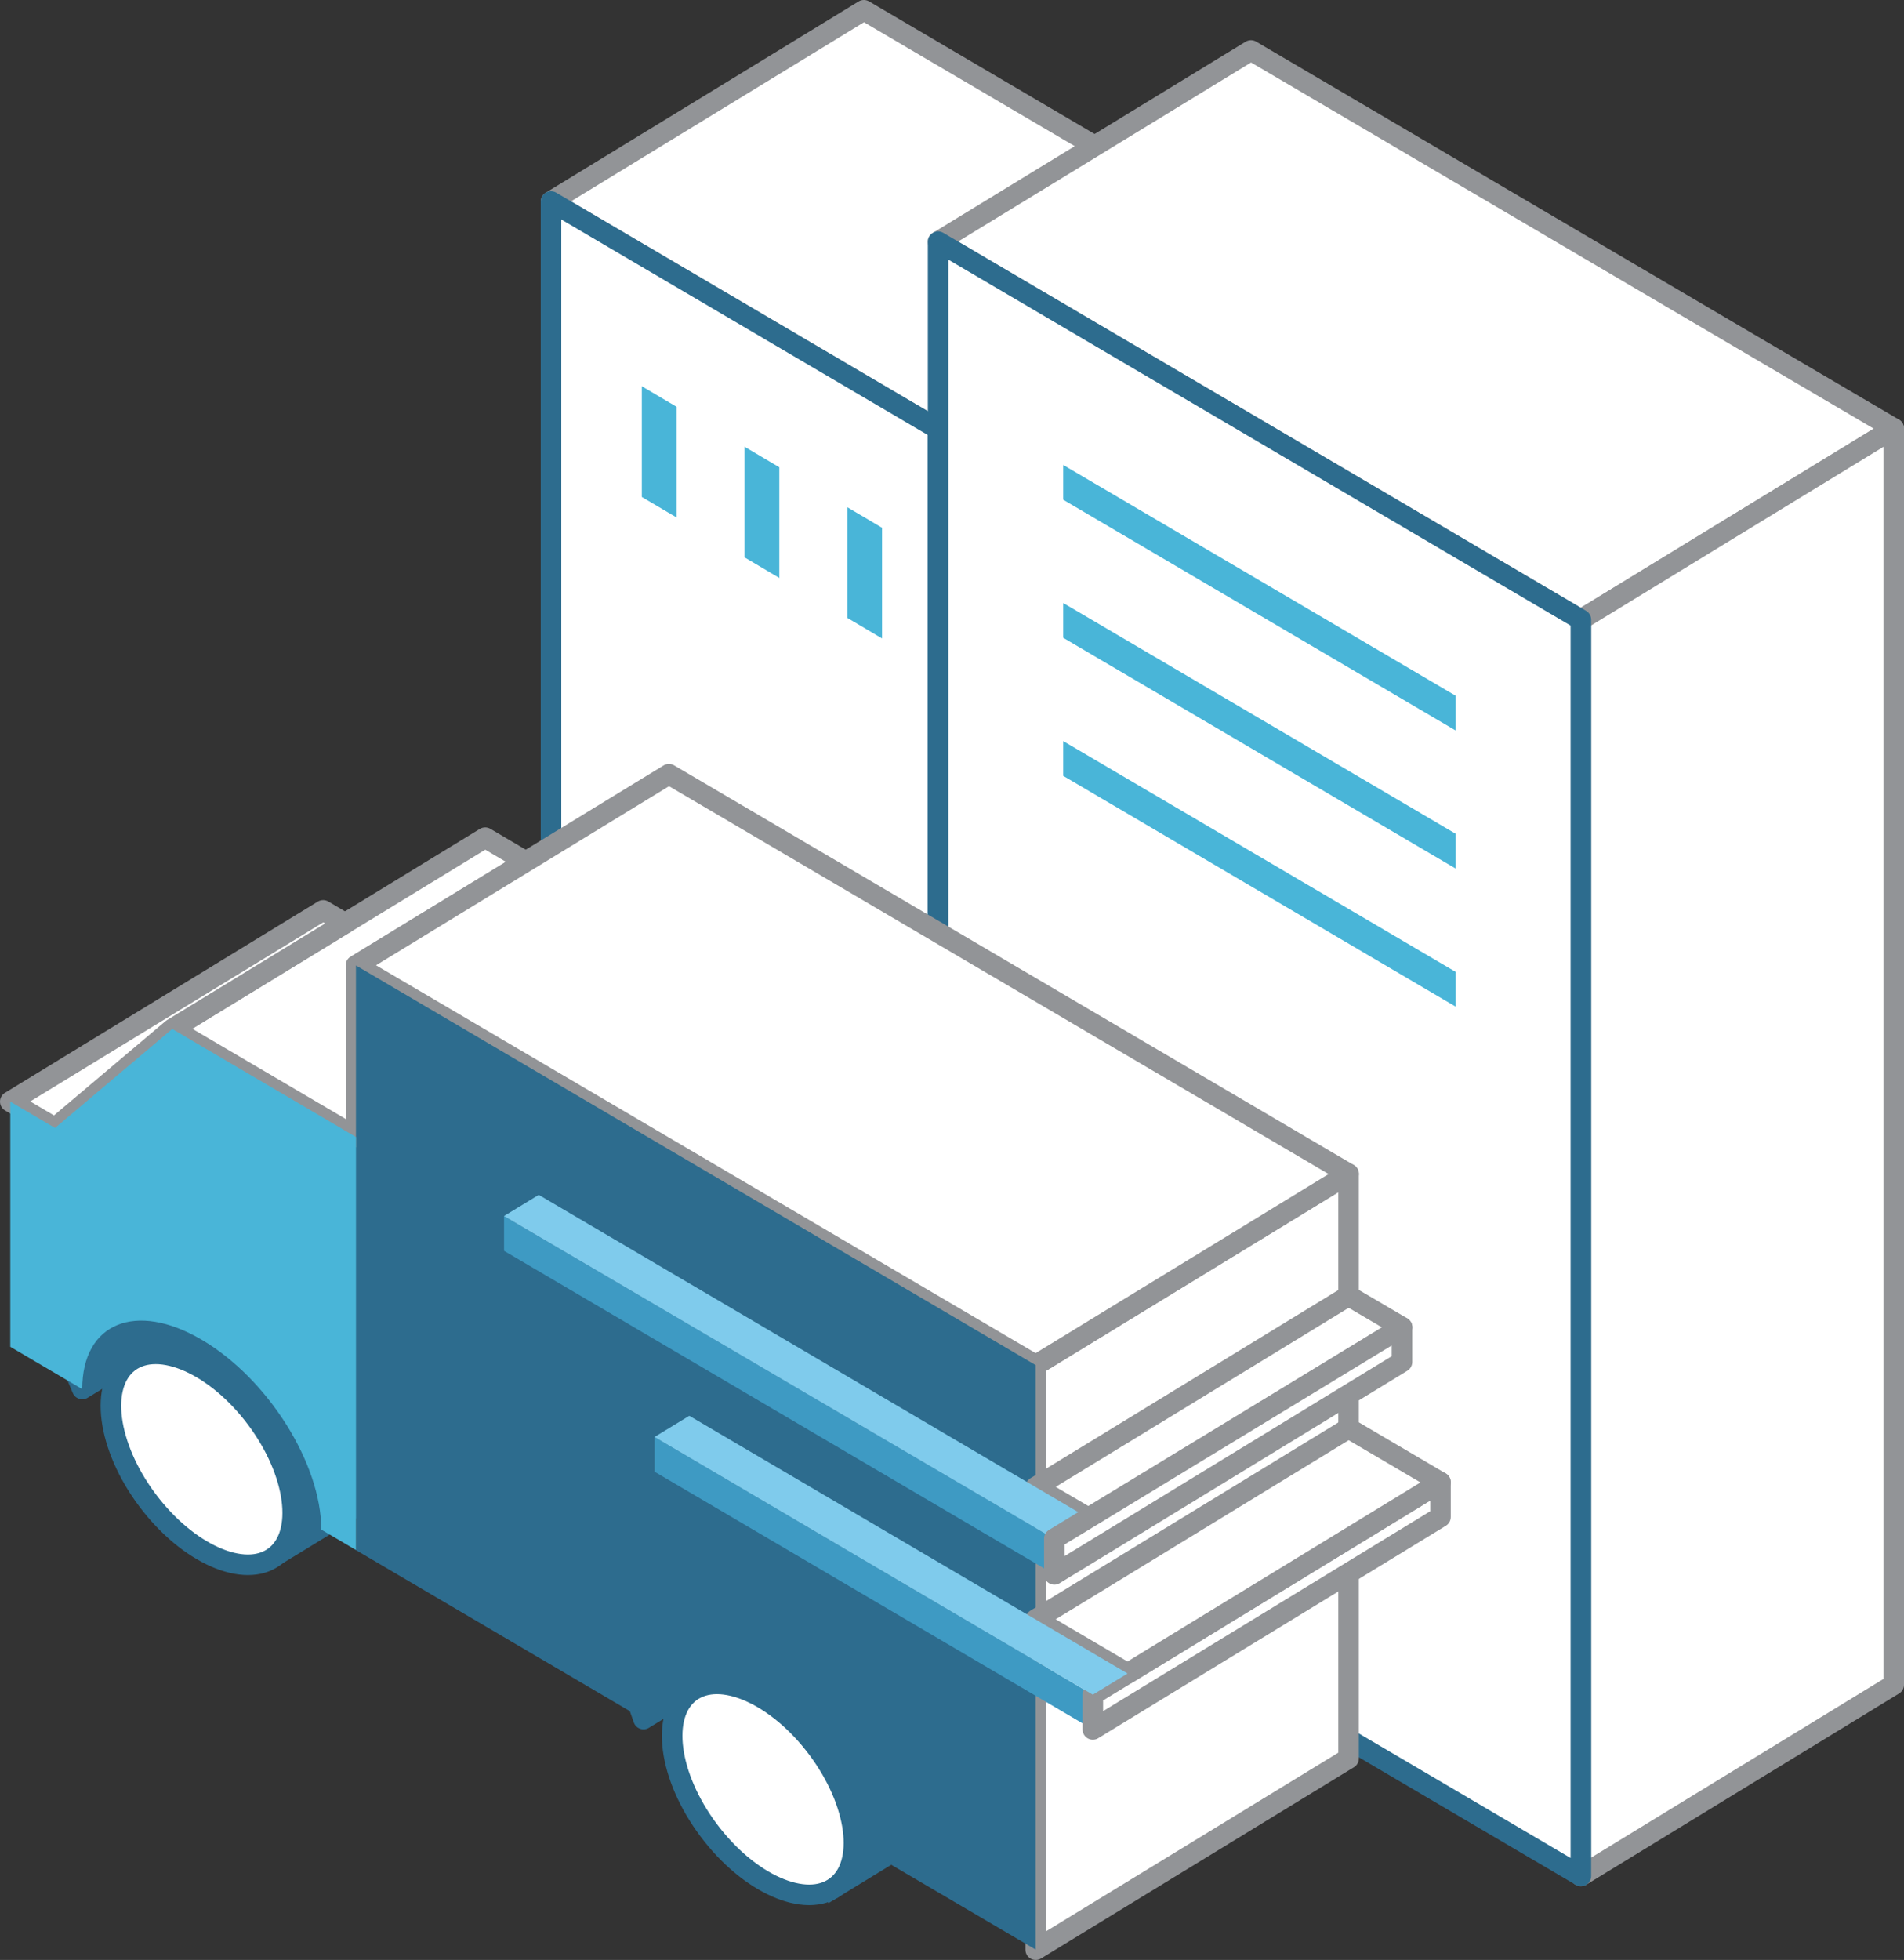 <svg xmlns="http://www.w3.org/2000/svg" width="92.615" height="95.318" viewBox="0 0 92.615 95.318">
  <rect x="0" y="0" width="92.615" height="95.318" fill="#333333" stroke="none"/>
  <g id="Distribution-centers-icon" transform="translate(-1007.988 -113.362)">
    <g id="Group_753" data-name="Group 753" transform="translate(1008.488 113.862)">
      <path id="Path_1703" data-name="Path 1703" d="M1073.662,124.931l-15.219,9.3-18.827-11.069,15.219-9.3Z" transform="translate(-1013.313 -113.862)" fill="#fff" stroke="#929497" stroke-linejoin="round" stroke-width="1"/>
      <path id="Path_1704" data-name="Path 1704" d="M1058.443,135.938l-18.827-11.069v51.981l18.827,11.069Z" transform="translate(-1013.313 -115.568)" fill="#fff" stroke="#2d6c8e" stroke-linejoin="round" stroke-width="1"/>
      <g id="Group_747" data-name="Group 747" transform="translate(30.719 18.287)">
        <path id="Path_1705" data-name="Path 1705" d="M1058.362,148.844v-5.382l-1.691-1v5.382Z" transform="translate(-1046.676 -136.582)" fill="#49b5d8"/>
        <path id="Path_1706" data-name="Path 1706" d="M1050.757,144.363v-5.382l1.691,1v5.382Z" transform="translate(-1045.759 -136.043)" fill="#49b5d8"/>
        <path id="Path_1707" data-name="Path 1707" d="M1044.842,140.886V135.5l1.691,1v5.382Z" transform="translate(-1044.842 -135.504)" fill="#49b5d8"/>
      </g>
      <path id="Path_1708" data-name="Path 1708" d="M1093.164,143.858l15.219-9.3-31.266-18.382-15.219,9.3Z" transform="translate(-1016.768 -114.22)" fill="#fff" stroke="#929497" stroke-linejoin="round" stroke-width="1"/>
      <path id="Path_1709" data-name="Path 1709" d="M1114.12,199.025l-15.219,9.3V147.231l15.219-9.3Z" transform="translate(-1022.505 -117.593)" fill="#fff" stroke="#929497" stroke-linejoin="round" stroke-width="1"/>
      <path id="Path_1710" data-name="Path 1710" d="M1061.9,127.182l31.266,18.382v61.095L1061.9,188.277Z" transform="translate(-1016.768 -115.927)" fill="#fff" stroke="#2d6c8e" stroke-linejoin="round" stroke-width="1"/>
      <path id="Path_1711" data-name="Path 1711" d="M1069.1,140.03l19.093,11.225v1.691L1069.1,141.721Z" transform="translate(-1017.885 -117.919)" fill="#49b5d8"/>
      <path id="Path_1712" data-name="Path 1712" d="M1088.194,159.2,1069.1,147.976v1.691l19.093,11.225Z" transform="translate(-1017.885 -119.151)" fill="#49b5d8"/>
      <path id="Path_1713" data-name="Path 1713" d="M1088.194,167.148,1069.1,155.922v1.691l19.093,11.225Z" transform="translate(-1017.885 -120.382)" fill="#49b5d8"/>
      <g id="Group_752" data-name="Group 752" transform="translate(0 37.152)">
        <path id="Path_1714" data-name="Path 1714" d="M1037.6,190.134l-15.151,9.245-7.327-9.245,15.218-9.3Z" transform="translate(-1009.516 -161.397)" fill="#2d6c8e" stroke="#2d6c8e" stroke-miterlimit="10" stroke-width="1"/>
        <path id="Path_1715" data-name="Path 1715" d="M1069.955,209.089l-15.493,9.47-7-9.47,15.307-9.373Z" transform="translate(-1014.529 -164.324)" fill="#2d6c8e" stroke="#2d6c8e" stroke-miterlimit="10" stroke-width="1"/>
        <path id="Path_1716" data-name="Path 1716" d="M1044.536,209.428l15.219-9.3-1.844-5.869-15.579,8.863Z" transform="translate(-1013.734 -163.478)" fill="#2d6c8e" stroke="#2d6c8e" stroke-linejoin="round" stroke-width="1"/>
        <path id="Path_1717" data-name="Path 1717" d="M1012.256,190.711l15.219-9.3-1.53-4.35-15.738,8.809Z" transform="translate(-1008.754 -160.812)" fill="#2d6c8e" stroke="#2d6c8e" stroke-linejoin="round" stroke-width="1"/>
        <ellipse id="Ellipse_17" data-name="Ellipse 17" cx="3.308" cy="5.908" rx="3.308" ry="5.908" transform="translate(30.428 46.621) rotate(-36.809)" fill="#fff" stroke="#2d6c8e" stroke-linejoin="round" stroke-width="1"/>
        <ellipse id="Ellipse_18" data-name="Ellipse 18" cx="3.308" cy="5.908" rx="3.308" ry="5.908" transform="translate(3.128 30.57) rotate(-36.809)" fill="#fff" stroke="#2d6c8e" stroke-linejoin="round" stroke-width="1"/>
        <ellipse id="Ellipse_19" data-name="Ellipse 19" cx="3.308" cy="5.908" rx="3.308" ry="5.908" transform="translate(45.647 37.32) rotate(-36.809)" fill="#fff" stroke="#231f20" stroke-miterlimit="10" stroke-width="1"/>
        <ellipse id="Ellipse_20" data-name="Ellipse 20" cx="3.308" cy="5.908" rx="3.308" ry="5.908" transform="translate(18.347 21.27) rotate(-36.809)" fill="#fff" stroke="#231f20" stroke-miterlimit="10" stroke-width="1"/>
        <path id="Path_1718" data-name="Path 1718" d="M1033.033,161.484l-15.219,9.3,8.938,5.255V167.7l8.262-5.049Z" transform="translate(-1009.933 -158.397)" fill="#fff" stroke="#929497" stroke-linejoin="round" stroke-width="1"/>
        <path id="Path_1719" data-name="Path 1719" d="M1023.707,165.668l-15.219,9.3,2.178,1.281,5.7-4.816,8.406-5.137Z" transform="translate(-1008.488 -159.046)" fill="#fff" stroke="#929497" stroke-linejoin="round" stroke-width="1"/>
        <path id="Path_1720" data-name="Path 1720" d="M1082.737,180.834l-15.219,9.3v28.428l15.219-9.3Z" transform="translate(-1017.639 -161.397)" fill="#fff" stroke="#929497" stroke-linejoin="round" stroke-width="1"/>
        <path id="Path_1721" data-name="Path 1721" d="M1043.611,157.83l-15.219,9.3,33.061,19.437,15.219-9.3Z" transform="translate(-1011.573 -157.83)" fill="#fff" stroke="#929497" stroke-linejoin="round" stroke-width="1"/>
        <path id="Path_1722" data-name="Path 1722" d="M1061.452,188.275V216.7L1054,212.324c0-3.212-2.6-7.345-5.815-9.233s-5.814-.815-5.814,2.4l-13.984-8.221V168.837Z" transform="translate(-1011.573 -159.537)" fill="#2d6c8e"/>
        <g id="Group_749" data-name="Group 749" transform="translate(31.338 31.2)">
          <path id="Path_1723" data-name="Path 1723" d="M1066.9,210.2l-21.319-12.534v-1.691l21.319,12.534Z" transform="translate(-1045.576 -194.944)" fill="#3e9ac3"/>
          <path id="Path_1724" data-name="Path 1724" d="M1087.717,200.273l-16.91,10.331v-1.691l16.91-10.331Z" transform="translate(-1049.487 -195.349)" fill="#fff" stroke="#929497" stroke-linejoin="round" stroke-width="1"/>
          <g id="Group_748" data-name="Group 748">
            <path id="Path_1725" data-name="Path 1725" d="M1082.737,195.472l-15.219,9.3,4.47,2.628,15.219-9.3Z" transform="translate(-1048.978 -194.866)" fill="#fff" stroke="#929497" stroke-linejoin="round" stroke-width="1"/>
            <path id="Path_1726" data-name="Path 1726" d="M1068.586,207.29l-1.691,1.03-21.319-12.534,1.691-1.03Z" transform="translate(-1045.576 -194.755)" fill="#7fcbec"/>
          </g>
        </g>
        <g id="Group_751" data-name="Group 751" transform="translate(24.018 20.457)">
          <path id="Path_1727" data-name="Path 1727" d="M1036.912,184.952l26.766,15.736v-1.734l-26.766-15.693Z" transform="translate(-1036.912 -182.23)" fill="#3e9ac3"/>
          <g id="Group_750" data-name="Group 750">
            <path id="Path_1728" data-name="Path 1728" d="M1082.737,187.852l-15.219,9.3,2.6,1.526,15.219-9.3Z" transform="translate(-1041.657 -182.942)" fill="#fff" stroke="#929497" stroke-linejoin="round" stroke-width="1"/>
            <path id="Path_1729" data-name="Path 1729" d="M1038.6,182.041l-1.691,1.03,26.753,15.693,1.7-.987Z" transform="translate(-1036.912 -182.041)" fill="#7fcbec"/>
          </g>
          <path id="Path_1730" data-name="Path 1730" d="M1085.5,191.349l-16.91,10.331v-1.737l16.91-10.285Z" transform="translate(-1041.823 -183.222)" fill="#fff" stroke="#929497" stroke-linejoin="round" stroke-width="1"/>
        </g>
        <path id="Path_1731" data-name="Path 1731" d="M1010.666,177.307l5.7-4.816,8.938,5.255v20.087l-1.688-.993c0-3.211-2.6-7.344-5.814-9.233s-5.814-.815-5.814,2.4l-3.5-2.059V176.026Z" transform="translate(-1008.488 -160.103)" fill="#49b5d8"/>
      </g>
    </g>
  </g>
</svg>
